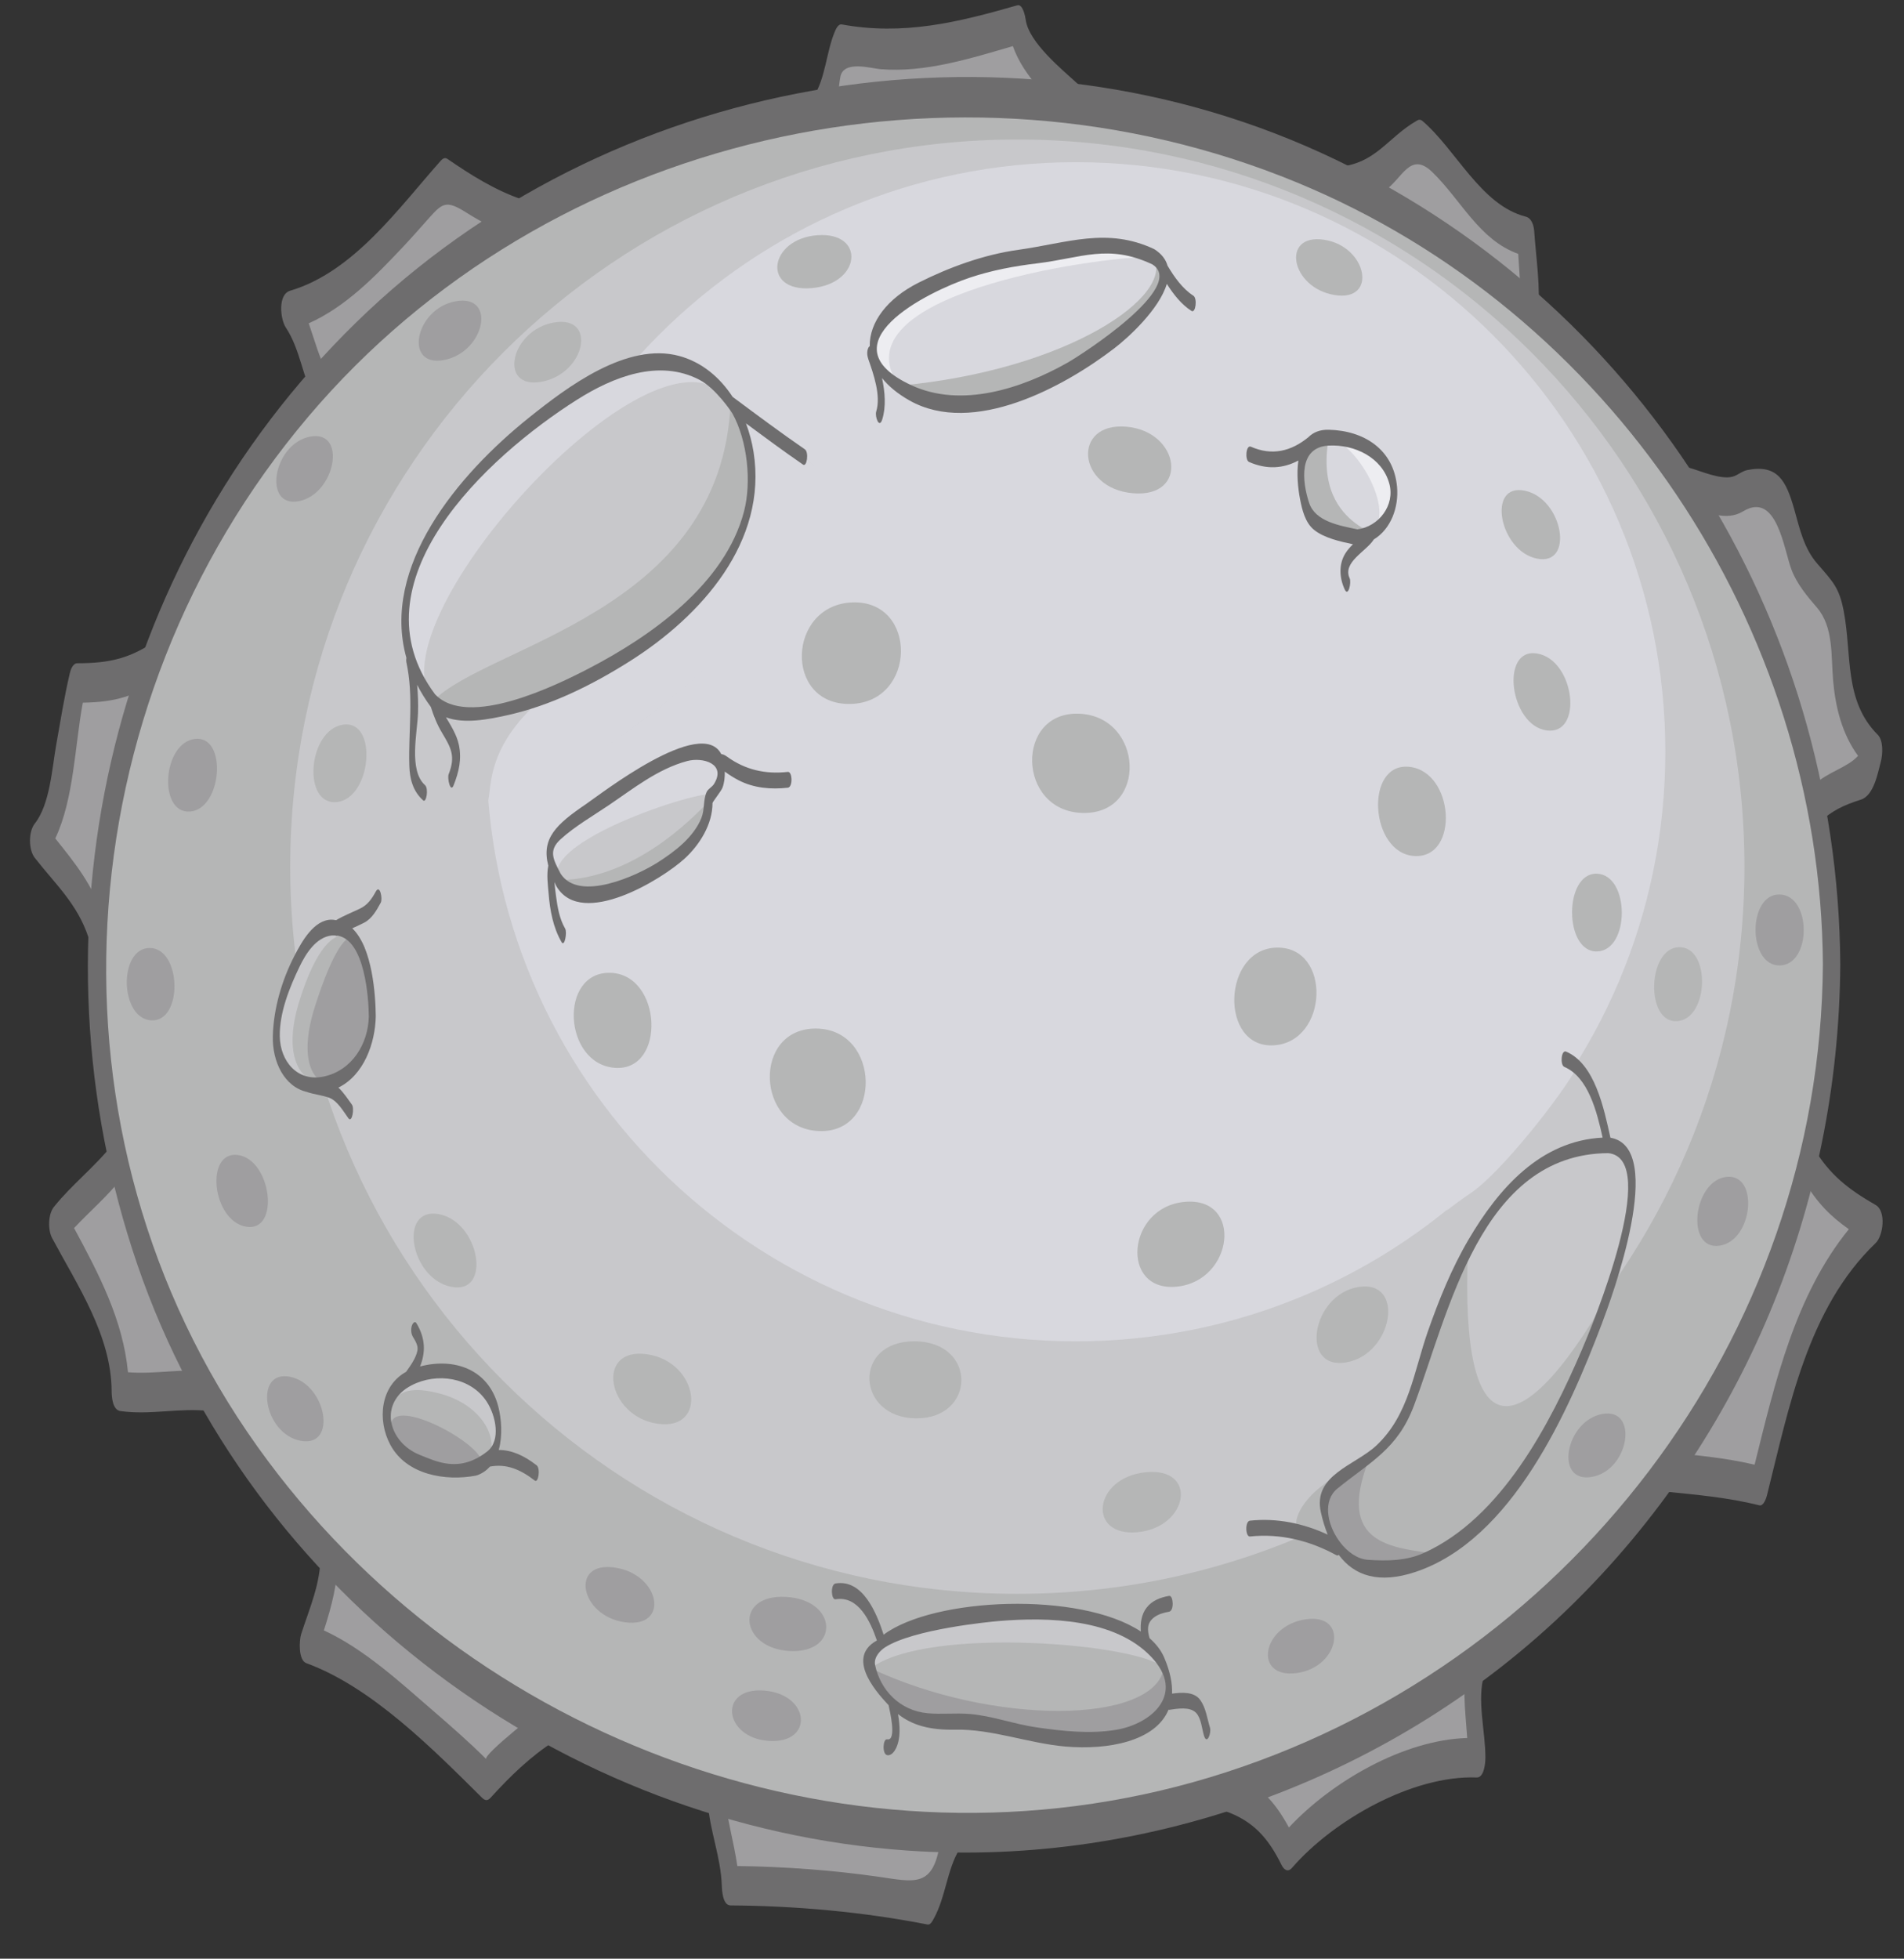 <?xml version="1.0" encoding="utf-8"?>
<!-- Generator: Adobe Illustrator 17.0.0, SVG Export Plug-In . SVG Version: 6.00 Build 0)  -->
<!DOCTYPE svg PUBLIC "-//W3C//DTD SVG 1.1//EN" "http://www.w3.org/Graphics/SVG/1.1/DTD/svg11.dtd">
<svg version="1.1" id="Layer_1" xmlns="http://www.w3.org/2000/svg" xmlns:xlink="http://www.w3.org/1999/xlink" x="0px" y="0px"
	 width="838px" height="862px" viewBox="0 0 838 862" enable-background="new 0 0 838 862" xml:space="preserve">
<rect x="0" y="0" width="838" height="862" fill="#333333" stroke="none"/>
<g id="Layer_1_1_">
</g>
<g id="Layer_2">
	<g>
		<path fill="#9F9EA0" d="M51.727,510.853c-12.8,17.048-18.237,17.328-26.089,27.837c17.867,33.637,27.824,49.425,27.328,73.597
			c21.023,3.659,17.867-3.174,39.335,0C71.281,573.277,51.727,510.853,51.727,510.853z"/>
		<path fill="#6E6D6E" d="M92.3,603.585c-12.262-1.437-23.842,1.304-35.971,0.327c-2.215-23.088-12.754-43.087-23.73-63.457
			c6.941-7.403,14.71-13.975,21.059-22.093c3.044-3.889,0.456-20.549-3.867-15.022c-7.932,10.136-18.111,17.845-26.089,27.838
			c-2.571,3.221-2.661,10.121-0.776,13.665c11.196,20.977,26.09,42.868,26.208,67.442c0.011,2.549,0.42,8.212,3.831,8.703
			c13.371,1.903,25.942-1.565,39.335,0C97.309,621.574,97.999,604.249,92.3,603.585z"/>
		<path fill="#9F9EA0" d="M321.523,829.85c15.023,0,56.235,2.1,86.72,8.409c11.594-19.192,6.779-24.732,12.028-31.756
			c-31.532-2.101-78.246-14.495-105.071-15.723C315.042,797.266,321.448,809.522,321.523,829.85z"/>
		<path fill="#6E6D6E" d="M418.34,798.984c-2.775,4.445-4,8.758-4.923,13.889c-3.221,17.928-11.525,15.249-26.682,13.08
			c-20.531-2.937-41.457-4.459-62.217-4.732c-1.59-11.055-4.916-21.712-5.623-32.76c-0.762-11.82-7.871-2.963-7.386,4.628
			c0.801,12.484,5.749,24.031,6.183,36.761c0.075,2.168,0.409,8.682,3.831,8.699c28.979,0.212,58.279,2.844,86.72,8.409
			c1.336,0.266,2.251-1.741,2.707-2.549c5.239-9.325,5.896-21.82,11.253-30.395C424.799,809.86,421.858,793.355,418.34,798.984z"/>
		<path fill="#9F9EA0" d="M135.85,723.554c17.871,5.655,62.509,44.282,78.186,60.045c9.641-10.93,20.247-20.652,29.105-25.852
			c-30.096-7.451-83.725-57.472-98.282-72.871C145.463,697.766,141.711,704.904,135.85,723.554z"/>
		<path fill="#6E6D6E" d="M242.125,749.352c-2.194,1.408-29.917,23.013-28.093,24.818c-7.472-7.407-15.4-14.362-23.36-21.238
			c-14.358-12.398-30.376-27.26-48.125-35.403c3.397-10.632,6.258-21.116,6.144-32.652c-0.108-10.319-7.767-10.359-7.663,0
			c0.126,11.917-4.887,23.108-8.484,34.283c-0.854,2.653-1.343,11.457,2.291,12.789c28.829,10.531,55.848,37.935,77.266,59.166
			c1.396,1.386,2.478,1.529,3.867,0c8.538-9.39,17.475-18.104,28.189-24.979C248.746,763.201,246.667,746.44,242.125,749.352z"/>
		<path fill="#9F9EA0" d="M70.832,289.578c-15.942,11.465-18.918,11.009-36.786,11.009c-4.208,16.818-9.465,62.045-16.818,69.402
			c4.323,6.211,18.919,16.753,25.03,38.22C44,384.117,54.89,301.043,70.832,289.578z"/>
		<path fill="#6E6D6E" d="M69.816,281.184c-12.086,8.459-21.152,10.707-35.77,10.703c-1.964,0-2.962,2.833-3.303,4.309
			c-2.453,10.456-4.122,21.087-6.011,31.651c-1.835,10.301-2.722,26.111-9.44,34.627c-2.804,3.551-2.775,11.468,0,15.026
			c9.149,11.733,18.779,20.278,23.659,35.1c3.544,10.767,8.427-3.271,6.61-8.786c-4.696-14.269-12.52-23.984-21.231-34.831
			c8.248-17.3,8.653-41.475,12.125-59.744c14.151-0.24,23.16-2.711,35.396-11.271C76.344,294.824,74.1,278.189,69.816,281.184z"/>
		<path fill="#9F9EA0" d="M731.988,647.646c10.509,1.228,25.069,1.339,42.368,6.129c4.205-16.172,16.496-84.602,50.132-115.086
			c-10.596-6.384-18.003-7.572-28.513-26.466C797.153,538.688,731.988,647.646,731.988,647.646z"/>
		<path fill="#6E6D6E" d="M825.508,530.294c-12.111-6.983-20.259-13.231-27.598-25.583c-3.35-5.626-6.362,10.837-3.871,15.027
			c5.745,9.665,11.803,15.729,19.688,21.22c-23.676,29.127-32.541,67.625-41.485,103.632c-13.325-3.12-26.643-4.266-40.254-5.648
			c-5.07-0.51-5.67,16.833,0,17.403c14.333,1.454,28.337,2.625,42.368,6.133c1.839,0.464,3.038-3.234,3.308-4.309
			c9.698-38.609,17.862-82.368,47.845-111.093C828.829,543.896,830.298,533.059,825.508,530.294z"/>
		<path fill="#9F9EA0" d="M141.786,170.939c-7.889-11.576-6.194-24.771-14.05-34.297c23.673-5.62,49.78-37.845,68.135-58.34
			c18.358,13.142,32.588,17.763,32.588,17.763L141.786,170.939z"/>
		<path fill="#6E6D6E" d="M229.479,87.675c-11.734-4.018-22.438-10.79-32.588-17.763c-1.156-0.793-2.204,0.032-2.951,0.876
			c-18.499,20.796-38.305,48.871-66.203,57.147c-5.576,1.655-4.381,12.51-1.936,16.219c6.567,9.932,7.411,22.542,13.278,32.937
			c4.678,8.287,7.831-8.036,5.418-12.305c-4.047-7.152-5.96-14.948-8.614-22.492c16.287-7.289,29.167-20.581,41.36-33.496
			c3.677-3.899,7.221-7.928,10.782-11.936c6.643-7.468,8.047-9.105,17.268-3.278c6.872,4.344,14.434,8.229,22.146,10.869
			C233.296,106.458,234.24,89.302,229.479,87.675z"/>
		<path fill="#9F9EA0" d="M779.212,214.535c13.665,18.283,3.299,27.744,26.914,49.819c6.801,22.071-0.56,49.945,18.362,66.49
			c-5.257,21.798-8.089,5.813-24.907,22.793c-6.984-30.38-42.523-125.854-56.189-139.103
			C774.923,223.357,754.863,214.952,779.212,214.535z"/>
		<path fill="#6E6D6E" d="M826.42,323.332c-14.926-14.969-11.296-35.212-14.929-54.275c-1.982-10.427-4.676-12.937-11.645-20.973
			c-6.008-6.926-7.724-15.432-10.15-23.935c-3.541-12.401-7.171-19.895-20.531-17.31c-2.503,0.485-4.266,2.284-6.557,2.923
			c-5.36,1.501-14.309-2.589-19.217-3.928c-4.291-1.174-5.81,15.816,0,17.404c7.677,2.093,16.384,6.309,23.734,1.831
			c14.961-9.106,17.963,16.729,21.353,25.633c2.384,6.266,6.829,11.63,11.156,16.617c7.468,8.614,6.204,21.418,7.181,32.293
			c1.081,12.097,4.018,23.475,10.963,33.037c-4.844,5.256-13.023,6.916-19.214,12.592c-4.093,3.759-1.382,19.92,2.032,16.786
			c5.932-5.443,10.98-7.742,18.412-10.104c5.785-1.838,7.501-11.935,8.79-16.688C828.65,332.083,829.008,325.926,826.42,323.332z"/>
		<path fill="#9F9EA0" d="M624.773,61.396c18.919,14.714,27.855,39.504,46.774,42.656c2.101,29.432,1.645,32.588,1.645,32.588
			s-63.205-46.125-84.914-54.412C610.059,81.978,615.143,65.784,624.773,61.396z"/>
		<path fill="#6E6D6E" d="M675.239,101.741c-0.166-2.399-1.081-5.724-3.691-6.391c-19.91-5.066-30.714-29.658-45.759-42.344
			c-0.675-0.417-1.354-0.417-2.032,0c-13.41,7.655-18.096,19.234-35.479,20.523c-5.615,0.413-5.178,17.788,0,17.403
			c8.068-0.6,14.341-2.359,21.084-6.922c7.853-5.307,11.285-17.719,21.033-8.269c12.74,12.348,20.61,29.812,37.816,35.985
			c0.453,6.549,0.873,13.098,1.117,19.655c0.039,0.977-0.252,7.048,0.172,2.944c-0.793,7.666,6.165,16.398,7.386,4.628
			C678.147,126.799,676.083,113.825,675.239,101.741z"/>
		<path fill="#9F9EA0" d="M566.699,814.518c14.484-17.87,59.065-43.073,83.237-40.973c0.523-13.095-3.785-32.312,0-40.965
			c-32.582,21.026-83.237,43.134-109.944,55.995C553.883,792.449,560.714,801.656,566.699,814.518z"/>
		<path fill="#6E6D6E" d="M653.243,736.972c1.662-5.519-3.343-19.634-6.614-8.782c-3.587,11.902-1.702,24.397-0.865,36.688
			c-27.978,0.775-59.697,19.238-78.486,39.381c-6.054-11.202-13.386-19.701-26.265-24.078c-5.864-1.985-6.798,15.167-2.036,16.786
			c12.478,4.24,19.271,11.992,25.019,23.705c1.038,2.118,2.766,3.512,4.64,1.357c18.193-20.977,53.04-40.844,81.302-39.78
			c3.356,0.125,3.823-6.657,3.827-8.704C653.799,761.962,649.889,748.099,653.243,736.972z"/>
		<path fill="#9F9EA0" d="M359.917,50.175c8.908-11.68,2.277-14.582,10.485-30.735c28.365,5.853,46.304,0.524,77.355-8.409
			c0,11.034,25.737,34.423,25.737,34.423L359.917,50.175z"/>
		<path fill="#6E6D6E" d="M474.51,37.063c-7.12-6.539-21.669-18.323-23.062-28.344c-0.172-1.228-1.224-7.099-3.69-6.388
			c-26.15,7.512-50.136,13.393-77.355,8.409c-1.282-0.237-2.331,1.706-2.708,2.549c-4.072,9.142-4.226,21.138-9.709,29.375
			c-2.725,4.086,0.122,20.646,3.864,15.023c2.991-4.484,5.069-8.495,6.441-13.716c0.865-3.292,0.926-6.84,1.572-10.165
			c1.426-7.404,13.439-3.712,17.569-3.368c19.783,1.638,39.561-4.686,58.357-10.136c4.682,13.36,16.6,24.279,26.688,33.547
			C475.889,56.98,478.604,40.822,474.51,37.063z"/>
		<path fill="#B5B6B6" d="M806.126,424.388c0,211.032-171.076,382.116-382.109,382.116c-211.04,0-382.117-171.084-382.117-382.116
			c0-211.035,171.077-382.111,382.117-382.111C635.049,42.276,806.126,213.354,806.126,424.388z"/>
		<path fill="#C8C8CB" d="M767.775,381.418c0,176.748-143.275,320.015-320.015,320.015c-176.75,0-320.024-143.268-320.024-320.015
			c0-176.742,143.275-320.021,320.024-320.021C624.5,61.396,767.775,204.674,767.775,381.418z"/>
		<path fill="#D8D8DE" d="M732.958,330.845c0,143.297-116.17,259.456-259.459,259.456c-143.301,0-259.463-116.159-259.463-259.456
			c0-143.293,116.162-259.459,259.463-259.459C616.788,71.385,732.958,187.552,732.958,330.845z"/>
		<path fill="#6E6D6E" d="M581.169,67.137C440.142,2.887,267.421,33.82,156.755,141.896
			c-109.8,107.229-145.81,270.082-96.282,414.698c49.77,145.333,186.847,247.306,339.191,257.844
			c106.784,7.39,215.104-32.843,291.609-107.563c76.238-74.454,118.012-176.153,118.68-282.488
			C808.995,271.427,720.993,130.835,581.169,67.137z M532.337,782.228c-155.156,46.824-325.583-14.557-419.039-145.609
			C15.38,499.301,27.695,310.928,135.664,183.401C241.155,58.803,420.677,18.413,570.667,80.243
			c138.051,56.915,230.691,195.163,231.632,344.145C801.26,589.029,689.418,734.824,532.337,782.228z"/>
		<path fill="#B5B6B6" d="M495.633,187.781c-23.852-1.96-21.708,27.238,3.078,29.295
			C523.497,219.13,519.493,189.738,495.633,187.781z"/>
		<path fill="#B5B6B6" d="M474.999,314.098c-28.293-1.174-27.464,42.94,1.451,43.669
			C505.368,358.496,503.282,315.28,474.999,314.098z"/>
		<path fill="#B5B6B6" d="M620.245,337.473c-19.838-2.05-17.41,38.25,2.381,39.255C642.414,377.725,640.09,339.526,620.245,337.473z
			"/>
		<path fill="#B5B6B6" d="M582.702,105.506c-19.076-2.811-14.631,21.142,4.617,24.323
			C606.572,133.007,601.779,108.321,582.702,105.506z"/>
		<path fill="#B5B6B6" d="M671.109,215.953c-16.861-3.526-11.26,26.524,5.351,29.892
			C693.073,249.212,687.974,219.475,671.109,215.953z"/>
		<path fill="#B5B6B6" d="M562.024,417.031c-24.136,0.349-25.461,44.458-1.4,43.003
			C584.684,458.587,586.163,416.678,562.024,417.031z"/>
		<path fill="#B5B6B6" d="M676.635,287.625c-16.527-2.912-12.255,31.547,4.043,33.823
			C696.976,323.72,693.17,290.536,676.635,287.625z"/>
		<path fill="#B5B6B6" d="M375.263,265.116c-28.793,0.93-30.438,45.173-1.084,44.685
			C403.536,309.309,404.056,264.174,375.263,265.116z"/>
		<path fill="#B5B6B6" d="M268.684,428.132c-22.793-0.66-20.869,40.046,1.874,41.81
			C293.301,471.686,291.473,428.789,268.684,428.132z"/>
		<path fill="#B5B6B6" d="M359.353,452.658c-28.29-0.373-26.839,44.01,1.131,45.112C388.459,498.874,387.64,453.033,359.353,452.658
			z"/>
		<path fill="#B5B6B6" d="M402.677,590.293c-27.576-0.276-25.949,33.626,0.424,33.909
			C429.474,624.49,430.25,590.573,402.677,590.293z"/>
		<path fill="#B5B6B6" d="M521.529,528.915c-25.723,2.201-28.692,39.827-3.608,37.328
			C543.005,563.748,547.249,526.718,521.529,528.915z"/>
		<path fill="#B5B6B6" d="M702.818,384.505c-14.596-0.456-14.528,34.594,0.064,34.217
			C717.474,418.345,717.41,384.967,702.818,384.505z"/>
		<path fill="#B5B6B6" d="M359.734,103.521c-21.296,1.594-24.617,25.084-2.603,23.285
			C379.141,125.004,381.03,101.93,359.734,103.521z"/>
		<path fill="#B5B6B6" d="M193.156,534.337c-17.967-3.336-12.688,28.322,5.415,31.967
			C216.674,569.956,211.12,537.677,193.156,534.337z"/>
		<path fill="#B5B6B6" d="M284.662,595.977c-22.883-3.167-17.508,27.472,4.847,30.606
			C311.861,629.725,307.545,599.141,284.662,595.977z"/>
		<path fill="#9F9EA0" d="M345.871,702.782c-22.915-1.221-20.279,22.721,1.781,23.816
			C369.713,727.688,368.797,704.007,345.871,702.782z"/>
		<path fill="#B5B6B6" d="M504.241,647.922c-23.199,2.358-25.892,28.552-3.476,26.376
			C523.177,672.118,527.439,645.563,504.241,647.922z"/>
		<path fill="#B5B6B6" d="M739.025,416.84c-13.999,0.244-14.998,33.474-0.901,32.563C752.217,448.486,753.025,416.6,739.025,416.84z
			"/>
		<path fill="#B5B6B6" d="M151.035,318.919c-15.521,2.205-18.175,35.529-2.861,34.067
			C163.498,351.522,166.564,316.712,151.035,318.919z"/>
		<path fill="#B5B6B6" d="M243.758,141.939c-19.181,3.351-24.686,29.651-5.354,26.054
			C257.733,164.396,262.943,138.594,243.758,141.939z"/>
		<path fill="#9F9EA0" d="M200.635,132.568c-18.046,3.178-23.098,29.339-5.146,25.859
			C213.443,154.941,218.678,129.387,200.635,132.568z"/>
		<path fill="#9F9EA0" d="M136.483,192.161c-16.413,3.142-20.944,31.558-4.894,28.391
			C147.646,217.385,152.899,189.026,136.483,192.161z"/>
		<path fill="#9F9EA0" d="M85.827,325.189c-14.37,1.673-16.309,33.062-2.162,31.96C97.805,356.047,100.2,323.509,85.827,325.189z"/>
		<path fill="#9F9EA0" d="M65.97,417.199c-13.938-0.115-13.371,31.137,0.646,31.851C80.642,449.762,79.906,417.322,65.97,417.199z"
			/>
		<path fill="#9F9EA0" d="M104.785,508.324c-14.732-2.061-11.482,29.02,3.565,31.536
			C123.398,542.38,119.517,510.382,104.785,508.324z"/>
		<path fill="#9F9EA0" d="M127.574,605.891c-16.029-3.109-11.652,25.151,4.761,28.189
			C148.744,637.121,143.599,608.99,127.574,605.891z"/>
		<path fill="#9F9EA0" d="M270.659,689.874c-20.1-3.027-15.364,21.378,4.398,24.071
			C294.824,716.638,290.762,692.897,270.659,689.874z"/>
		<path fill="#9F9EA0" d="M336.266,744.009c-20.388-1.544-17.738,20.869,2.176,22.154
			C358.352,767.441,356.657,745.557,336.266,744.009z"/>
		<path fill="#9F9EA0" d="M574.637,712.652c-19.328,2.83-23.177,26.086-4.054,23.658
			C589.708,733.88,593.965,709.819,574.637,712.652z"/>
		<path fill="#9F9EA0" d="M705.152,622.292c-16.204,3.034-21.185,30.553-4.567,27.684
			C717.206,647.113,721.356,619.262,705.152,622.292z"/>
		<path fill="#9F9EA0" d="M759.743,517.949c-14.566,1.789-17.975,32.366-3.013,30.276
			C771.696,546.147,774.313,516.161,759.743,517.949z"/>
		<path fill="#9F9EA0" d="M783.251,393.647c-14.144-0.283-14.097,31.459,0.039,31.23
			C797.423,424.646,797.39,393.927,783.251,393.647z"/>
		<path fill="#C8C8CB" d="M353.845,201.109c-9.458-6.478-32.322-23.475-32.322-23.475s21.307,62.871-43.618,106.234
			c-79.496,53.094-97.754,5.709-97.754,5.709c6.718,26.8-4.362,51.45,6.506,59.316C232.064,381.762,400.092,232.789,353.845,201.109
			z"/>
		<path fill="#D8D8DE" d="M353.845,201.109c-9.458-6.478-32.322-23.475-32.322-23.475s33.396,75.696-69.898,119.825
			c-37.589,25.228-35.026,46.638-36.713,54.814C256.095,351.069,400.092,232.789,353.845,201.109z"/>
		<path fill="#D8D8DE" d="M190.665,308.496c20.556,25.13,180.896-47.468,130.858-130.862c-28.376-47.299-91.445,9.458-113.52,33.108
			C185.932,234.395,162.281,273.809,190.665,308.496z"/>
		<path fill="#C8C8CB" d="M190.665,308.496c20.556,25.13,180.896-47.468,130.858-130.862
			C293.147,130.336,162.281,273.809,190.665,308.496z"/>
		<path fill="#B5B6B6" d="M190.665,308.496c20.556,25.13,180.896-47.468,130.858-130.862
			C317.545,269.607,214.036,284.085,190.665,308.496z"/>
		<path fill="#6E6D6E" d="M354.255,197.753c-10.789-7.433-21.299-15.282-31.809-23.095c-5.569-8.492-13.407-15.235-23.432-17.982
			c-23.073-6.309-49.485,13.752-66.031,26.991c-31.687,25.342-65.316,65.797-54.121,105.854c-0.111,0.679-0.136,1.333-0.032,1.813
			c3.343,15.321,0.869,30.143,1.318,45.55c0.168,5.946,1.609,11.342,6.104,15.364c1.396,1.257,2.467-5.228,0.815-6.71
			c-7.282-6.528-3.378-23.109-3.095-31.672c0.144-4.194-0.007-8.355-0.391-12.496c1.677,3.264,3.666,6.513,6.036,9.741
			c1.25,3.989,2.786,7.81,4.951,11.415c3.993,6.65,6.015,10.319,2.895,18.197c-0.7,1.77,0.801,8.37,2.165,4.922
			c2.341-5.914,3.68-11.619,2.315-17.928c-0.933-4.301-3.354-8.143-5.666-12.05c8.165,3.07,18.851,0.865,26.646-0.836
			c19.36-4.23,37.755-13.375,54.39-23.91c31.303-19.816,60.634-52.505,54.333-92.08c-0.672-4.208-1.795-8.435-3.325-12.521
			c8.294,6.154,16.614,12.287,25.12,18.146C355.171,205.659,356.057,198.995,354.255,197.753z M327.462,225.087
			c-8.323,31.895-40.85,54.842-68.437,69.165c-13.871,7.196-53.195,26.635-67.593,11.239
			c-36.692-49.356,22.757-104.396,62.494-129.555c15.852-10.04,36.075-18.133,53.97-8.761c7.185,3.763,14.168,14.265,14.405,14.696
			C329.052,193.979,330.819,212.198,327.462,225.087z"/>
		<path fill="#EDEDF1" d="M507.573,112.993c27.012,14.406-69.374,88.289-111.943,56.757c-42.57-31.533,36.635-55.184,56.156-56.757
			C471.307,111.413,483.922,100.375,507.573,112.993z"/>
		<path fill="#D8D8DE" d="M507.573,112.993c27.012,14.406-69.374,88.289-111.943,56.757
			C367.777,129.807,481.294,112.993,507.573,112.993z"/>
		<path fill="#B5B6B6" d="M507.573,112.993c27.012,14.406-69.374,88.289-111.943,56.757
			C470.317,162.935,517.63,129.807,507.573,112.993z"/>
		<path fill="#6E6D6E" d="M525.227,130.13c-4.718-3.023-8.38-8.158-11.367-13.21c-0.769-2.736-2.6-5.228-5.878-7.289
			c-20.804-9.788-38.348-2.665-59.854,0.323c-15.092,2.097-30.316,7.644-43.853,14.456c-13.784,6.933-21.644,17.411-21.486,27.942
			c-0.244,0.158-0.474,0.38-0.635,0.747c-0.679,1.544-0.542,3.368,0,4.923c2.305,6.582,5.641,16.097,3.5,23.044
			c-0.682,2.208,1.307,7.845,2.646,3.515c1.731-5.616,1.229-12-0.097-18.19c2.84,3.526,6.793,6.865,12.061,9.842
			c28.075,15.874,68.139-6.021,90.242-22.998c6.094-4.675,19.691-17.077,23.045-28.301c2.947,4.65,6.448,9.084,10.861,11.906
			C526.229,138.008,527.062,131.305,525.227,130.13z M469.703,159.691c-19.968,11.253-46.573,20.079-68.627,9.831
			c-38.735-18.007,6.646-40.943,25.791-47.342c9.724-3.25,19.533-5.062,29.666-6.283c19.407-2.338,31.184-8.704,50.634,0.449
			C522.621,126.049,476.284,155.982,469.703,159.691z"/>
		<path fill="#C8C8CB" d="M163.857,447.241c0-39.413-23.651-59.91-39.414-7.878C108.673,491.387,163.857,486.655,163.857,447.241z"
			/>
		<path fill="#B5B6B6" d="M163.857,447.241c0-39.413-17.885-52.13-32.061-6.833C116.555,489.132,163.857,486.655,163.857,447.241z"
			/>
		<path fill="#9F9EA0" d="M163.857,447.241c0-39.413-9.903-52.481-25.228-4.337C123.916,489.132,163.857,486.655,163.857,447.241z"
			/>
		<path fill="#6E6D6E" d="M167.57,397.272c0.937-1.716-0.349-8.254-2.169-4.922c-1.734,3.178-3.576,5.88-6.894,7.482
			c-3.566,1.72-7.16,3.099-10.585,5.131c-0.614-0.09-1.21-0.223-1.871-0.229c-7.938-0.075-13.289,9.831-16.355,15.712
			c-5.608,10.76-9.324,23.457-9.619,35.614c-0.272,11.066,4.984,22.345,15.264,24.553c0.04,0.021,0.062,0.068,0.101,0.082
			c3.06,0.98,6.362,1.3,9.364,2.381c3.749,1.347,6.334,6.064,8.531,9.062c1.638,2.23,2.718-4.42,1.548-6.011
			c-1.774-2.42-3.623-5.317-5.942-7.486c11.148-5.497,16.215-19.406,16.444-31.399c-0.093-9.123-1.378-30.128-10.352-38.709
			c1.752-0.786,3.508-1.562,5.228-2.46C163.742,404.259,165.76,400.586,167.57,397.272z M162.328,447.241
			c-0.233,12.086-7.339,23.759-19.655,26.499c-11.73,2.61-19.367-6.697-19.536-17.681c-0.154-10.455,4.272-21.464,8.725-30.688
			c2.718-5.637,7.292-12.998,14.19-13.676c0.618-0.061,1.182,0.008,1.756,0.054c0.229,0.144,0.481,0.198,0.769,0.022l0,0
			C160.608,413.746,162.241,439.251,162.328,447.241z"/>
		<path fill="#D8D8DE" d="M346.751,343.186c-23.647,3.152-31.245-14.032-29.712-6.309c-1.296,3.745,0.125,6.309-7.149,13.619
			c2.567,27.632-47.388,52.816-66.906,30.921c-0.887,1.462-0.524,21.567,4.965,30.224
			C275.01,454.311,346.751,343.186,346.751,343.186z"/>
		<path fill="#D8D8DE" d="M245.844,387.331c8.463,16.921,67.797-6.308,66.221-36.261c11.038-7.885,7.917-36.268-33.094-7.885
			C237.96,371.565,236.383,368.413,245.844,387.331z"/>
		<path fill="#C8C8CB" d="M245.844,387.331c8.463,16.921,67.797-6.308,66.221-36.261
			C323.103,343.186,236.383,368.413,245.844,387.331z"/>
		<path fill="#B5B6B6" d="M245.844,387.331c8.305,16.606,65.629-5.464,66.246-34.612C309.585,354.47,282.224,387.01,245.844,387.331
			z"/>
		<path fill="#6E6D6E" d="M346.751,339.703c-9.853,1.11-18.725-0.887-26.75-6.7c-1.038-0.758-1.874-1.092-2.546-1.117
			c-8.775-16.977-53.298,17.755-59.531,21.985c-13.242,8.973-19.709,15.152-16.6,27.123c-0.829,3.946-0.176,8.528,0.137,12.33
			c0.589,7.303,1.989,14.933,5.716,21.32c1.311,2.25,2.524-4.327,1.544-6.007c-2.506-4.297-3.354-9.404-4-14.265
			c-0.19-1.415-0.517-3.925-0.7-6.172c0.248,0.531,0.463,1.041,0.743,1.59c0.083,0.18,0.169,0.31,0.259,0.435
			c0.015,0.036,0.029,0.075,0.047,0.111c11.199,18.186,46.175-3.289,56.171-12.401c6.696-6.104,12.355-15.159,12.355-24.516
			c0-0.506,3.82-5.25,4.377-6.729c0.861-2.305,1.066-4.704,1.023-7.117c0.061,0.051,0.129,0.094,0.194,0.137
			c1.863,1.368,3.792,2.585,5.846,3.651c6.692,3.487,14.323,4.137,21.716,3.304C349.027,346.406,348.761,339.479,346.751,339.703z
			 M314.238,345.044c-0.869,1.39-2.607,2.083-3.253,3.565c-1.555,3.519-0.776,7.659-2.291,11.396
			c-3.433,8.492-11.655,14.704-19.099,19.472c-8.951,5.73-34.757,17.786-42.882,4.969c-2.952-5.845-5.638-9.959,0-15.076
			c6.337-5.752,14.114-10.205,21.174-14.977c10.915-7.375,21.561-15.949,34.494-19.447
			C309.265,333.085,319.818,336.061,314.238,345.044z"/>
		<path fill="#C8C8CB" d="M209.583,645.903c15.763-4.732,12.499-42.569-13.461-42.569c-25.959,0-32.164,18.919-21.177,33.104
			C185.932,650.636,209.583,645.903,209.583,645.903z"/>
		<path fill="#B5B6B6" d="M209.583,645.903c12.926-4.732,7.185-26.275-15.63-32.509c-25.037-6.848-24.193,9.084-19.008,23.044
			C181.189,653.271,209.583,645.903,209.583,645.903z"/>
		<path fill="#9F9EA0" d="M209.583,645.903c15.763-4.732-52.257-42.569-34.638-9.465
			C183.376,652.288,209.583,645.903,209.583,645.903z"/>
		<path fill="#6E6D6E" d="M236.189,644.869c-5.576-4.322-10.919-6.735-16.686-6.757c1.767-6.262,1.214-13.705-0.226-19.217
			c-4.273-16.392-19.433-21.49-34.395-17.525c2.409-6.087,2.488-12.252-1.583-19.017c-0.852-1.414-1.899,0.496-2.094,1.246
			c-0.402,1.569-0.294,3.364,0.55,4.765c1.073,1.781,2.395,3.867,1.957,6.036c-0.693,3.4-2.995,6.514-4.977,9.328
			c-11.289,6.219-12.826,21.21-6.905,32.183c7.103,13.146,24.193,16.057,37.751,13.472c0.083-0.011,0.14-0.093,0.215-0.129
			c0.068-0.011,0.119,0.028,0.19,0.007c2.327-0.844,4.18-2.176,5.662-3.827c7.052-1.325,13.203,1.088,19.723,6.146
			C236.965,652.813,237.938,646.224,236.189,644.869z M184.944,640.363c-14.276-5.63-18.423-23.163-3.799-30.703
			c11.185-5.763,25.957-3.547,33.004,7.084c4.086,6.173,6.417,17.195,0.323,22C202.194,648.424,192.072,643.171,184.944,640.363z"/>
		<path fill="#C8C8CB" d="M383.238,734.196c-10.079-21.859,113.236-42.57,129.035,0c15.798,42.569-55.151,31.532-75.65,25.23
			C416.124,753.118,399.223,768.881,383.238,734.196z"/>
		<path fill="#B5B6B6" d="M383.238,734.196c25.005-19.048,120.367-10.643,129.035,0c15.798,42.569-55.151,31.532-75.65,25.23
			C416.124,753.118,399.223,768.881,383.238,734.196z"/>
		<path fill="#9F9EA0" d="M383.238,734.196c53.385,25.23,124.432,24.789,129.035,0c15.798,42.569-55.151,31.532-75.65,25.23
			C416.124,753.118,399.223,768.881,383.238,734.196z"/>
		<path fill="#6E6D6E" d="M532.546,760.336c-1.246-4.021-1.771-8.661-4.273-12.169c-2.696-3.784-8.208-3.371-12.434-2.818
			c0.201-4.503-0.83-9.738-3.411-15.795c-1.376-3.221-3.602-6.09-6.492-8.625c-0.979-3.439-1.271-6.553,1.864-9.037
			c1.917-1.516,4.387-2.173,6.75-2.597c2.305-0.405,1.899-7.292,0-6.962c-3.863,0.689-7.508,2.047-9.957,5.257
			c-2.227,2.916-2.747,6.704-2.471,10.435c-26.778-17.784-91.132-15.092-113.214,1.382c-3.156-9.701-9.203-24.527-21.178-22.538
			c-2.305,0.388-1.921,7.282,0,6.962c10.061-1.673,15.307,9.627,18.212,18.129c-14.829,8.111,2.064,25.052,5.163,28.495
			c0.018,0.101,0.028,0.208,0.05,0.306c0.33,1.547,3.738,15.594-0.699,14.696c-1.857-0.374-2.32,6.491,0,6.962
			c1.866,0.373,3.273-1.713,3.941-3.106c2.064-4.33,1.699-9.845,0.83-14.979c6.283,4.973,14.078,7.105,25.091,6.876
			c16.24-0.349,32.286,6,48.537,7.415c18.948,1.651,39.708-2.338,45.45-16.219c0.082,0.018,0.15,0.093,0.244,0.082
			c3.472-0.478,9.12-1.587,11.902,1.351c2.259,2.388,2.518,7.009,3.451,10.014C531.246,768.181,533.227,762.547,532.546,760.336z
			 M491.067,761.302c-11.411,1.863-23.461,0.545-34.811-1.096c-9.968-1.433-19.58-5.099-29.594-5.913
			c-6.133-0.496-12.28,0.251-18.424-0.32c-12.301-1.148-20.764-10.29-23.065-21.102c-0.805-3.76,2.683-6.818,4.323-7.87
			c12.459-8.029,46.143-11.278,50.218-11.612c21.579-1.773,50.95-1.109,66.953,15.767
			C522.01,745.327,506.987,758.705,491.067,761.302z"/>
		<path fill="#EDEDF1" d="M597.445,236.452c22.075-2.058,24.337-43.841-12.614-43.841c-19.353,0-11.037,30.747-7.885,35.475
			C580.098,232.818,597.445,236.452,597.445,236.452z"/>
		<path fill="#D8D8DE" d="M597.445,236.452c22.075-2.058,1.472-41.26-12.614-43.841c-19.353,0-11.037,30.747-7.885,35.475
			C580.098,232.818,597.445,236.452,597.445,236.452z"/>
		<path fill="#B5B6B6" d="M597.445,236.452c22.075-2.058-20.448,0-12.614-43.841c-19.353,0-11.037,30.747-7.885,35.475
			C580.098,232.818,597.445,236.452,597.445,236.452z"/>
		<path fill="#6E6D6E" d="M614.87,214.176c-1.504-16.337-14.438-24.674-30.039-25.044c-3.992-0.097-6.89,1.174-8.976,3.278
			c-7.602,6.219-15.975,8.272-25.304,4.187c-2.183-0.952-2.725,5.878-0.814,6.714c7.788,3.407,15.02,2.951,21.712-0.646
			c-0.84,5.802-0.169,12.287,0.711,16.854c0.916,4.79,2.237,10.441,6.165,13.641c4.385,3.573,11.383,5.139,17.156,6.359
			c-1.229,1.224-2.402,2.495-3.332,3.989c-3.045,4.862-2.629,10.912-0.287,15.946c1.587,3.408,2.979-3.17,2.168-4.923
			c-3.292-7.069,7.207-11.809,10.553-17.022c0.019-0.029,0.025-0.062,0.04-0.09C612.156,232.871,615.711,223.271,614.87,214.176z
			 M597.445,232.973c-7.673-1.645-18.527-3.35-21.274-11.673c-3.102-9.4-4.779-24.52,8.66-25.206
			c11.372-0.578,23.512,5.221,26.643,16.761C614.066,222.419,606.805,231.727,597.445,232.973z"/>
		<path fill="#D8D8DE" d="M588.63,681.105c-11.723-6.808-26.659-9.975-38.486-8.398c41.388-49.665,102.485-185.658,138.746-206.548
			c11.612,4.126,17.43,31.36,18.923,37.845c-62.07,20.879-65.011,78.113-90.615,130.826
			C568.318,662.029,595.883,670.24,588.63,681.105z"/>
		<path fill="#C8C8CB" d="M588.63,681.105c-11.723-6.808-26.659-9.975-38.486-8.398c32.537-39.04,29.194-101.836,97.229-147.684
			c13.422-9.041,40.401-43.493,46.631-55.31c8.244,8.718,12.553,28.84,13.81,34.29c-62.07,20.879-65.011,78.113-90.615,130.826
			C568.318,662.029,595.883,670.24,588.63,681.105z"/>
		<path fill="#B5B6B6" d="M588.63,681.105c-4.735-2.754-10.006-4.908-15.378-6.398c-7.913-2.197,0.829-22.904,29.396-30.821
			C570.472,660.09,586.562,674.679,588.63,681.105z"/>
		<path fill="#C8C8CB" d="M707.812,504.004c34.596,1.149-31.055,183.245-94.371,186.046c-19.91,0.884-23.881-1.576-30.187-23.651
			c-6.309-22.071,28.377-12.609,39.414-55.18S660.51,502.428,707.812,504.004z"/>
		<path fill="#B5B6B6" d="M707.256,570.734c-17.752,52.692-56.196,117.649-93.814,119.315c-19.91,0.884-23.881-1.576-30.187-23.651
			c-6.309-22.071,28.377-12.609,39.414-55.18c4.754-18.341,12.438-41.069,23.422-60.871
			C642.382,639.595,669.31,636.438,707.256,570.734z"/>
		<path fill="#9F9EA0" d="M632.898,683.913c-6.435,3.67-12.958,5.846-19.457,6.137c-19.91,0.884-23.881-1.576-30.187-23.651
			c-3.809-13.317,7.308-15.159,19.146-23.866C587.963,679.799,612.422,681.105,632.898,683.913z"/>
		<path fill="#6E6D6E" d="M708.789,500.701c-2.818-12.596-6.743-32.447-19.489-37.891c-2.201-0.944-2.726,5.892-0.815,6.71
			c10.531,4.499,14.33,19.659,16.872,31.135c-27.375,1.367-45.794,22.38-58.986,44.813c-7.486,12.732-13.051,26.553-17.928,40.455
			c-6.204,17.684-8.355,36.847-22.703,50.258c-9.403,8.789-28.053,12.919-24.387,29.378c0.793,3.562,1.803,6.822,2.998,9.816
			c-10.668-4.969-22.402-7.411-34.207-6.146c-2.27,0.236-2.019,7.17,0,6.962c13.31-1.422,26.423,1.835,38.081,8.266
			c0.377,0.212,0.693,0.068,0.966-0.205c6.98,9.375,17.824,12.837,33.709,7.572c42.642-14.132,67.582-70.938,82.127-109.308
			C709.163,571.607,733.869,504.955,708.789,500.701z M696.261,593.944c-14,32.671-35.479,74.149-69.665,89.531
			c-7.73,3.482-16.318,3.551-24.616,2.973c-4.567-0.319-9.009-3.515-12.272-7.838c-0.123-0.266-0.273-0.463-0.453-0.632
			c-5.242-7.364-7.088-17.637-0.632-22.876c14.671-11.899,26.48-17.403,33.633-36.365c15.418-40.883,29.325-110.913,85.557-111.251
			C731.413,509.803,700.499,584.053,696.261,593.944z"/>
		<path fill="#B5B6B6" d="M597.893,566.394c-20.738,3.336-25.974,36.775-5.36,33.181
			C613.147,595.977,618.633,563.063,597.893,566.394z"/>
	</g>
</g>
</svg>

